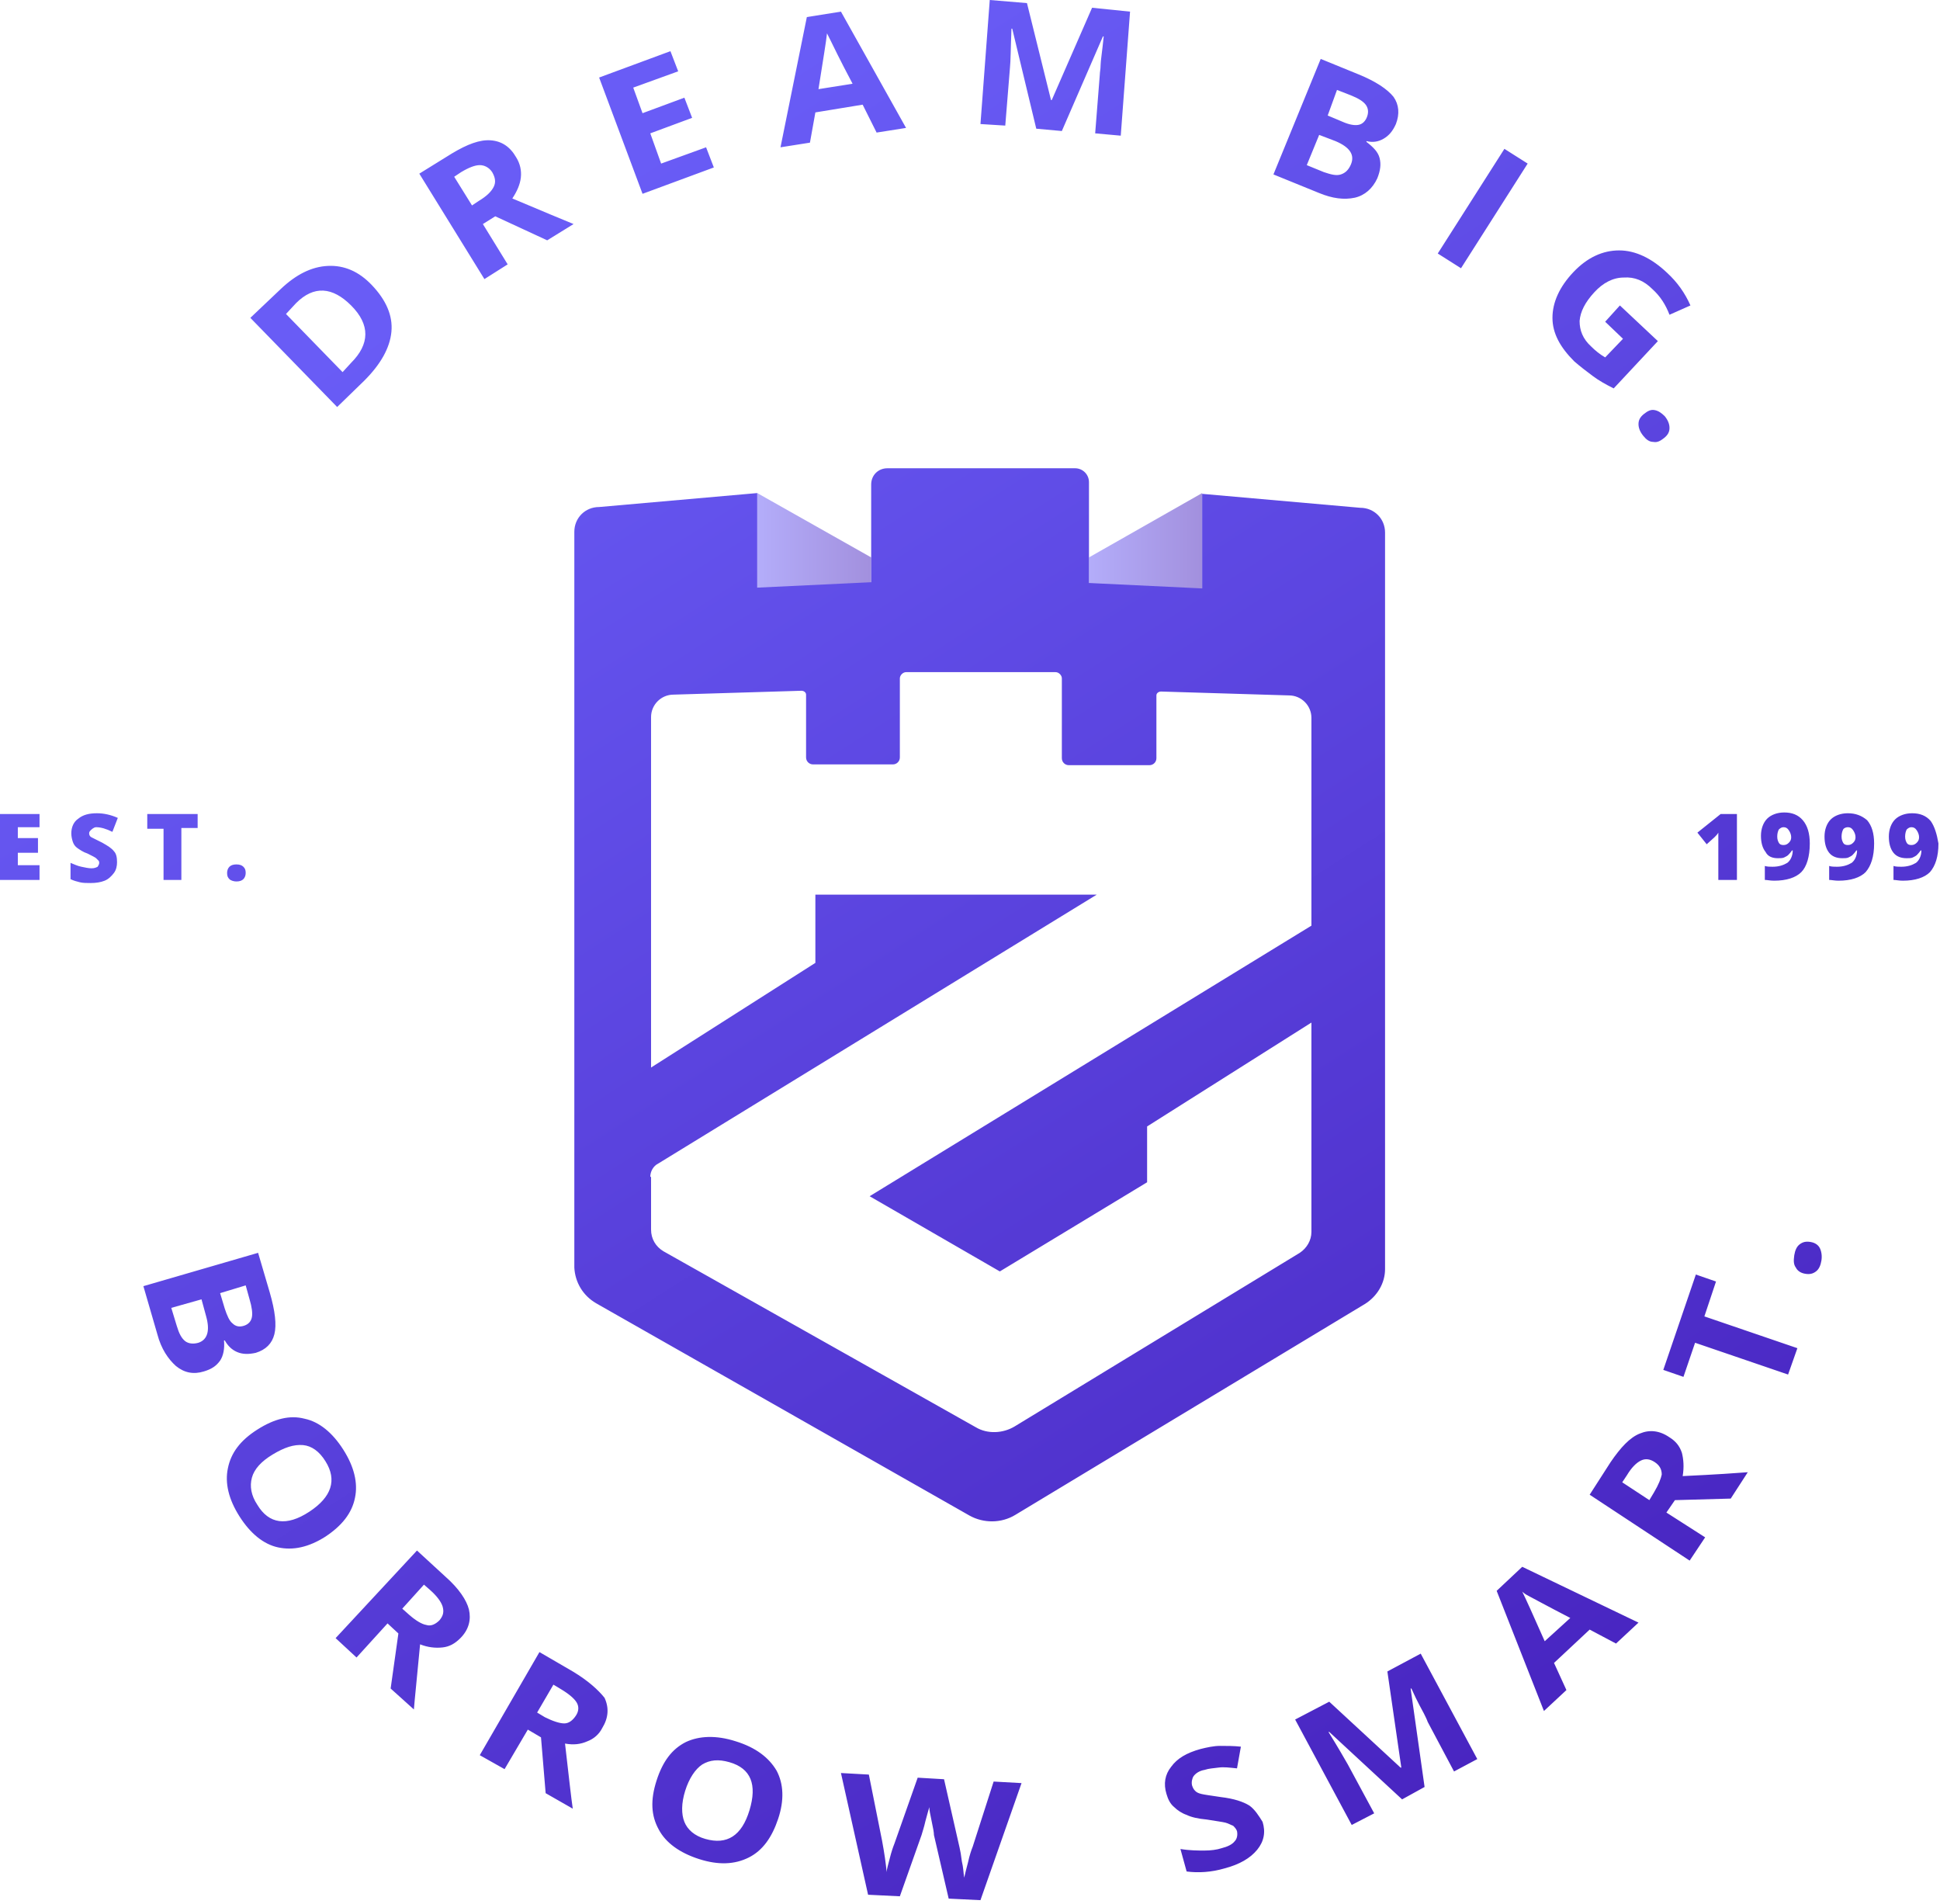 <?xml version="1.0" encoding="utf-8"?>
<!-- Generator: Adobe Illustrator 22.0.0, SVG Export Plug-In . SVG Version: 6.00 Build 0)  -->
<svg version="1.1" id="Layer_1" xmlns="http://www.w3.org/2000/svg" xmlns:xlink="http://www.w3.org/1999/xlink" x="0px" y="0px"
	 viewBox="0 0 250.3 245.6" style="enable-background:new 0 0 250.3 245.6;" xml:space="preserve">
<style type="text/css">
	.st0{opacity:0.5;fill:url(#SVGID_1_);}
	.st1{opacity:0.5;fill:url(#SVGID_2_);}
	.st2{fill:url(#SVGID_3_);}
</style>
<linearGradient id="SVGID_1_" gradientUnits="userSpaceOnUse" x1="97.738" y1="70.057" x2="112.406" y2="70.057">
	<stop  offset="0" style="stop-color:#695CF6"/>
	<stop  offset="1" style="stop-color:#4621BD"/>
</linearGradient>
<polygon class="st0" points="112.4,76.5 97.7,76.5 97.7,63.6 112.4,71.9 "/>
<linearGradient id="SVGID_2_" gradientUnits="userSpaceOnUse" x1="140.464" y1="70.057" x2="155.132" y2="70.057">
	<stop  offset="0" style="stop-color:#695CF6"/>
	<stop  offset="1" style="stop-color:#4621BD"/>
</linearGradient>
<polygon class="st1" points="140.5,76.5 155.1,76.5 155.1,63.6 140.5,71.9 "/>
<g>
	<g>
		<linearGradient id="SVGID_3_" gradientUnits="userSpaceOnUse" x1="68.305" y1="29.437" x2="202.904" y2="240.031">
			<stop  offset="0" style="stop-color:#695CF6"/>
			<stop  offset="1" style="stop-color:#4621BD"/>
		</linearGradient>
		<path class="st2" d="M76.9,168.1l48.2,27.4c1.8,1,4.1,1,5.9-0.1l45.1-27.2c1.6-1,2.6-2.7,2.6-4.5v-95c0-1.8-1.4-3.2-3.2-3.2
			l-20.4-1.8v12.2l-14.6-0.7V62.2c0-1-0.8-1.8-1.8-1.8h-24.2c-1.2,0-2.1,0.9-2.1,2.1v12.6l-14.7,0.7V63.6l-20.4,1.8
			c-1.8,0-3.2,1.4-3.2,3.2l0,94.9C74.2,165.4,75.2,167.1,76.9,168.1z M83.9,151.8c0-0.7,0.4-1.4,1-1.7l56.6-34.7h-36.3l0,8.8
			L84,137.7l0-35.6h0v-9.6c0-1.6,1.3-2.9,2.9-2.9l16.5-0.5c0.3,0,0.6,0.2,0.6,0.5v8.1c0,0.5,0.4,0.9,0.9,0.9h10.3
			c0.5,0,0.9-0.4,0.9-0.9V87.5c0-0.4,0.4-0.8,0.8-0.8h19.3c0.4,0,0.8,0.4,0.8,0.8v10.3c0,0.5,0.4,0.9,0.9,0.9h10.4
			c0.5,0,0.9-0.4,0.9-0.9v-8.1c0-0.3,0.3-0.5,0.6-0.5l16.5,0.5c1.6,0,2.9,1.3,2.9,2.9v6.1h0v20.7l-57,34.9l16.8,9.7l19-11.5v-7.2
			l21.2-13.4l0,27c0,1.1-0.6,2.1-1.5,2.7L130.9,184c-1.5,0.9-3.5,1-5,0.1l-40.3-22.7c-1-0.6-1.6-1.6-1.6-2.8V151.8z M30.6,174.4
			c0.7,0.3,1.5,0.3,2.4,0.1c1.3-0.4,2.1-1.2,2.4-2.4c0.3-1.2,0.1-3-0.6-5.4l-1.5-5.1l-14.8,4.3l1.8,6.2c0.5,1.9,1.4,3.2,2.4,4.1
			c1.1,0.9,2.3,1.1,3.6,0.7c1-0.3,1.6-0.7,2.1-1.4c0.4-0.6,0.6-1.5,0.5-2.6l0.1,0C29.4,173.6,29.9,174.1,30.6,174.4z M25.6,173.2
			c-0.7,0.2-1.3,0.1-1.7-0.2c-0.5-0.4-0.8-1-1.1-2l-0.7-2.3l3.9-1.1l0.6,2.2C27.1,171.6,26.8,172.8,25.6,173.2z M28.4,166.8l3.3-1
			l0.5,1.8c0.3,1,0.4,1.8,0.3,2.3c-0.1,0.5-0.4,0.9-1,1.1c-0.6,0.2-1.1,0.1-1.5-0.3c-0.4-0.3-0.7-1-1-1.9L28.4,166.8z M45.8,193.2
			c0.4-1.9-0.1-4-1.5-6.2c-1.4-2.2-3.1-3.6-5-4c-1.9-0.5-3.9,0-6.1,1.4c-2.2,1.4-3.4,3-3.8,5c-0.4,1.9,0.1,4,1.5,6.2
			c1.4,2.2,3.1,3.6,5,4c1.9,0.4,3.9,0,6.1-1.4C44.1,196.8,45.4,195.2,45.8,193.2z M39.9,195c-2.9,1.9-5.2,1.6-6.7-0.9
			c-0.8-1.2-1-2.4-0.7-3.5c0.3-1.1,1.2-2.1,2.7-3c1.5-0.9,2.7-1.3,3.9-1.2c1.1,0.1,2.1,0.8,2.9,2.1C43.5,190.9,42.8,193.1,39.9,195z
			 M57.5,203.4l-3.7-3.4l-10.5,11.3l2.7,2.5l4-4.4l1.4,1.3l-1,7.1l3,2.7c0.1-1.3,0.4-4.1,0.8-8.4c1,0.4,2,0.5,2.9,0.4
			c0.9-0.1,1.6-0.5,2.3-1.2c1.1-1.1,1.4-2.4,1.1-3.7C60.2,206.4,59.2,204.9,57.5,203.4z M56.7,209c-0.5,0.5-1.1,0.8-1.7,0.6
			c-0.6-0.1-1.4-0.6-2.2-1.3l-0.9-0.8l2.8-3.1l0.8,0.7c0.9,0.8,1.4,1.5,1.6,2.1C57.3,207.9,57.2,208.4,56.7,209z M73.9,215.6
			l-4.3-2.5l-7.7,13.3l3.2,1.8l3-5.1l1.7,1l0.6,7.2l3.5,2c-0.2-1.3-0.5-4.1-1-8.4c1.1,0.2,2,0.1,2.9-0.3c0.8-0.3,1.5-0.9,1.9-1.7
			c0.8-1.3,0.9-2.6,0.3-3.9C77.2,218,75.9,216.8,73.9,215.6z M74.3,221.3c-0.4,0.6-0.9,1-1.5,1c-0.6,0-1.5-0.3-2.5-0.8l-1-0.6
			l2.1-3.6l1,0.6c1,0.6,1.7,1.2,2,1.7C74.7,220.1,74.7,220.7,74.3,221.3z M94.9,224.6c-2.5-0.8-4.7-0.7-6.4,0.1
			c-1.8,0.9-3,2.5-3.8,5c-0.8,2.5-0.7,4.5,0.3,6.3c0.9,1.7,2.7,3,5.2,3.8c2.5,0.8,4.6,0.7,6.4-0.2c1.8-0.9,3-2.6,3.8-5
			c0.8-2.4,0.7-4.5-0.2-6.2C99.2,226.7,97.5,225.4,94.9,224.6z M96.7,233.5c-1,3.3-2.9,4.5-5.7,3.7c-1.4-0.4-2.3-1.2-2.7-2.2
			c-0.4-1-0.4-2.4,0.1-4c0.5-1.6,1.3-2.8,2.2-3.4c1-0.6,2.1-0.7,3.5-0.3C96.9,228.1,97.7,230.2,96.7,233.5z M125.5,238.2
			c-0.2,0.5-0.4,1.1-0.6,2c-0.2,0.8-0.4,1.5-0.5,2c-0.1-0.6-0.1-1.3-0.3-2.1c-0.1-0.8-0.2-1.4-0.3-1.8l-2-8.8l-3.4-0.2l-3,8.5
			c-0.2,0.5-0.4,1.1-0.6,1.9c-0.2,0.8-0.4,1.4-0.4,1.8c-0.1-1.1-0.3-2.5-0.6-4.1l-1.7-8.5l-3.6-0.2l3.5,15.7l4.1,0.2l2.8-7.9
			c0.1-0.4,0.3-0.9,0.5-1.8c0.2-0.8,0.4-1.4,0.5-1.8c0,0.3,0.1,0.9,0.3,1.8c0.2,0.9,0.3,1.5,0.3,1.8l1.9,8.2l4.1,0.2l5.3-15.1
			l-3.6-0.2L125.5,238.2z M161.2,232.9c-0.8-0.5-2-0.9-3.7-1.1c-1.3-0.2-2.1-0.3-2.5-0.4c-0.4-0.1-0.6-0.2-0.8-0.4
			c-0.2-0.2-0.3-0.4-0.4-0.7c-0.1-0.4,0-0.9,0.2-1.2c0.3-0.4,0.8-0.7,1.4-0.8c0.6-0.2,1.1-0.2,1.8-0.3s1.4,0,2.4,0.1l0.5-2.8
			c-0.9-0.1-1.8-0.1-2.7-0.1c-0.8,0-1.7,0.2-2.5,0.4c-1.8,0.5-3,1.2-3.8,2.3c-0.8,1-1,2.2-0.6,3.5c0.2,0.7,0.5,1.3,1,1.7
			c0.4,0.4,1,0.8,1.6,1c0.6,0.3,1.5,0.5,2.6,0.6c1.2,0.2,2,0.3,2.4,0.4c0.4,0.1,0.7,0.3,1,0.4c0.2,0.2,0.4,0.4,0.5,0.7
			c0.1,0.5,0,1-0.3,1.3c-0.3,0.4-0.9,0.7-1.7,0.9c-0.6,0.2-1.4,0.3-2.2,0.3c-0.8,0-1.9,0-3.1-0.2l0.8,2.9c1.5,0.2,3.2,0.1,4.9-0.4
			c1.9-0.5,3.3-1.3,4.2-2.4c0.9-1.1,1.1-2.3,0.7-3.6C162.4,234.2,161.9,233.4,161.2,232.9z M179,215.6l1.8,12.4l-0.1,0l-9.2-8.5
			l-4.4,2.3l7.3,13.6l2.9-1.5l-3.4-6.3c-0.4-0.7-1.2-2.1-2.5-4.2l0.1,0l9.4,8.7l2.9-1.6l-1.8-12.7l0.1,0c0.8,1.8,1.4,2.8,1.6,3.2
			c0.2,0.4,0.4,0.8,0.5,1.1l3.4,6.4l3-1.6l-7.3-13.6L179,215.6z M193.1,205.2l6.1,15.5l2.9-2.7l-1.6-3.5l4.6-4.3l3.4,1.8l2.9-2.7
			l-15-7.2L193.1,205.2z M197.3,205.9c0.4,0.2,2.2,1.2,5.3,2.8l-3.3,3c-1.5-3.4-2.5-5.6-2.9-6.4
			C196.6,205.5,196.9,205.7,197.3,205.9z M217,187.4c-0.3-0.9-0.8-1.5-1.6-2c-1.3-0.9-2.6-1-3.8-0.5c-1.3,0.5-2.5,1.8-3.8,3.7
			l-2.7,4.2l12.9,8.5l2-3l-5-3.2l1.1-1.6l7.2-0.2l2.2-3.4c-1.3,0.1-4.1,0.3-8.4,0.5C217.3,189.2,217.2,188.2,217,187.4z
			 M213.4,192.5l-0.6,1l-3.5-2.3l0.6-0.9c0.6-1,1.2-1.6,1.8-1.9c0.6-0.3,1.2-0.2,1.8,0.2c0.6,0.4,0.9,0.9,0.9,1.6
			C214.3,190.7,214,191.5,213.4,192.5z M221.4,165.3l-2.6-0.9l-4.2,12.3l2.6,0.9l1.5-4.4l12,4.1l1.2-3.4l-12-4.1L221.4,165.3z
			 M233.6,160.2c-0.6-0.1-1,0-1.4,0.3c-0.4,0.3-0.6,0.8-0.7,1.4c-0.1,0.7-0.1,1.2,0.2,1.6c0.2,0.4,0.6,0.7,1.2,0.8
			c0.6,0.1,1,0,1.4-0.3c0.4-0.3,0.6-0.8,0.7-1.4c0.1-0.6,0-1.2-0.2-1.6C234.6,160.6,234.2,160.3,233.6,160.2z M47,49.1
			c2.1-2.1,3.3-4.2,3.5-6.3c0.2-2.1-0.7-4.1-2.5-6c-1.7-1.8-3.6-2.6-5.7-2.5c-2.1,0.1-4.1,1.1-6.1,3L32.3,41l11.2,11.5L47,49.1z
			 M38.2,39.1c2.3-2.3,4.7-2.1,7.1,0.3c2.5,2.5,2.4,5,0,7.4L44.2,48l-7.3-7.5L38.2,39.1z M65.5,34.1l-3.2-5.2l1.6-1l6.7,3.1l3.4-2.1
			c-1.2-0.5-3.9-1.6-7.9-3.3c0.6-0.9,1-1.8,1.1-2.7c0.1-0.9-0.1-1.8-0.6-2.6c-0.8-1.4-1.9-2.1-3.3-2.2c-1.4-0.1-3,0.5-5,1.7
			l-4.2,2.6L62.5,36L65.5,34.1z M60.9,26.5l-2.3-3.7l0.9-0.6c1-0.6,1.8-0.9,2.4-0.9c0.6,0,1.2,0.3,1.6,0.9c0.4,0.7,0.5,1.3,0.2,1.9
			c-0.3,0.6-0.9,1.2-1.9,1.8L60.9,26.5z M92.1,21.6l-1-2.6l-5.8,2.1l-1.4-3.9l5.4-2l-1-2.6l-5.4,2l-1.2-3.3l5.8-2.1l-1-2.6l-9.2,3.4
			L82.9,25L92.1,21.6z M105.2,14.5l6.1-1l1.8,3.6l3.8-0.6l-8.4-15l-4.4,0.7L100.7,19l3.8-0.6L105.2,14.5z M106.7,4.3
			c0.1,0.2,0.3,0.6,0.5,1c0.2,0.4,1.1,2.3,2.8,5.5l-4.4,0.7C106.2,7.7,106.6,5.3,106.7,4.3z M130.3,8.8c0.1-0.9,0.1-2.6,0.2-5.1
			l0.1,0l3.1,12.9l3.3,0.3l5.3-12.2l0.1,0c-0.2,2-0.4,3.2-0.4,3.7c0,0.5-0.1,0.9-0.1,1.2l-0.6,7.6l3.3,0.3l1.2-16L140.9,1l-5.2,11.9
			l-0.1,0l-3.1-12.5L127.7,0l-1.2,16l3.2,0.2L130.3,8.8z M174.8,25.5c1.3-0.3,2.3-1.2,2.9-2.5c0.4-1,0.5-1.8,0.3-2.6
			c-0.2-0.8-0.8-1.4-1.7-2.1l0-0.1c0.8,0.2,1.5,0.1,2.2-0.3c0.7-0.4,1.2-1,1.6-1.9c0.5-1.3,0.4-2.5-0.3-3.5c-0.8-1-2.3-2-4.5-2.9
			l-4.9-2l-6.1,14.9l5.9,2.4C171.9,25.6,173.4,25.8,174.8,25.5z M172.5,11.6l1.8,0.7c1,0.4,1.6,0.8,1.9,1.2c0.3,0.4,0.4,0.9,0.2,1.5
			c-0.2,0.6-0.6,1-1.1,1.1c-0.5,0.1-1.2,0-2.1-0.4l-1.9-0.8L172.5,11.6z M170.2,17.4l2.1,0.8c1.9,0.8,2.5,1.8,2,3
			c-0.3,0.7-0.7,1.1-1.3,1.3c-0.6,0.2-1.3,0-2.2-0.3l-2.2-0.9L170.2,17.4z M197.1,21.1l-3-1.9l-8.6,13.5l3,1.9L197.1,21.1z
			 M205.5,48.5c0.8,0.6,1.7,1.1,2.7,1.6l5.7-6.1l-4.9-4.6l-1.9,2.1l2.3,2.2l-2.3,2.4c-0.7-0.4-1.3-0.9-1.8-1.4
			c-1.1-1-1.5-2.1-1.5-3.3c0.1-1.2,0.7-2.4,1.9-3.7c1.1-1.2,2.4-1.9,3.8-1.9c1.4-0.1,2.6,0.4,3.7,1.5c1,0.9,1.7,2,2.2,3.3l2.7-1.2
			c-0.7-1.6-1.7-3-3-4.2c-2-1.9-4.1-2.9-6.2-2.9c-2.1,0-4.1,0.9-5.9,2.8c-1.8,1.9-2.7,3.9-2.7,5.9c0,2,1,3.8,2.8,5.6
			C203.9,47.3,204.7,47.9,205.5,48.5z M213.5,52.9c-0.5-0.1-0.9,0.1-1.4,0.5c-0.5,0.4-0.7,0.8-0.7,1.3c0,0.5,0.2,1,0.6,1.5
			c0.4,0.5,0.8,0.8,1.3,0.8c0.5,0.1,0.9-0.1,1.4-0.5c0.5-0.4,0.7-0.8,0.7-1.3c0-0.5-0.2-1-0.6-1.5C214.4,53.3,214,53,213.5,52.9z
			 M221.2,108c0.2-0.2,0.4-0.4,0.5-0.6c0,0.5,0,1,0,1.5v4.6h2.4V105h-2.1l-3,2.4l1.2,1.5L221.2,108z M229.4,110.7
			c0.3,0,0.6,0,0.8-0.1s0.4-0.2,0.5-0.3c0.1-0.1,0.3-0.3,0.5-0.6h0.1c0,0.7-0.3,1.3-0.7,1.6c-0.5,0.3-1.1,0.5-1.9,0.5
			c-0.3,0-0.7,0-1-0.1v1.8c0.3,0,0.7,0.1,1.2,0.1c1.6,0,2.8-0.4,3.5-1.1s1.1-2,1.1-3.7c0-1.3-0.3-2.3-0.9-3c-0.6-0.7-1.4-1-2.4-1
			c-0.9,0-1.7,0.3-2.2,0.8c-0.5,0.5-0.8,1.3-0.8,2.2c0,0.9,0.2,1.6,0.6,2.1C228.1,110.5,228.7,110.7,229.4,110.7z M229.5,107
			c0.2-0.2,0.4-0.3,0.6-0.3c0.3,0,0.5,0.1,0.7,0.4c0.2,0.3,0.3,0.6,0.3,0.9c0,0.3-0.1,0.5-0.3,0.7c-0.2,0.2-0.4,0.3-0.7,0.3
			c-0.3,0-0.5-0.1-0.6-0.3c-0.1-0.2-0.2-0.4-0.2-0.8C229.3,107.5,229.4,107.2,229.5,107z M238.4,104.9c-0.9,0-1.7,0.3-2.2,0.8
			c-0.5,0.5-0.8,1.3-0.8,2.2c0,0.9,0.2,1.6,0.6,2.1c0.4,0.5,1,0.7,1.7,0.7c0.3,0,0.6,0,0.8-0.1s0.4-0.2,0.5-0.3s0.3-0.3,0.5-0.6h0.1
			c0,0.7-0.3,1.3-0.7,1.6c-0.5,0.3-1.1,0.5-1.9,0.5c-0.3,0-0.7,0-1-0.1v1.8c0.3,0,0.7,0.1,1.2,0.1c1.6,0,2.8-0.4,3.5-1.1
			c0.7-0.8,1.1-2,1.1-3.7c0-1.3-0.3-2.3-0.9-3C240.2,105.2,239.4,104.9,238.4,104.9z M239.1,108.7c-0.2,0.2-0.4,0.3-0.7,0.3
			c-0.3,0-0.5-0.1-0.6-0.3c-0.1-0.2-0.2-0.4-0.2-0.8c0-0.4,0.1-0.7,0.2-0.9s0.4-0.3,0.6-0.3c0.3,0,0.5,0.1,0.7,0.4
			c0.2,0.3,0.3,0.6,0.3,0.9C239.4,108.3,239.3,108.5,239.1,108.7z M249.1,105.9c-0.6-0.7-1.4-1-2.4-1c-0.9,0-1.7,0.3-2.2,0.8
			c-0.5,0.5-0.8,1.3-0.8,2.2c0,0.9,0.2,1.6,0.6,2.1c0.4,0.5,1,0.7,1.7,0.7c0.3,0,0.6,0,0.8-0.1s0.4-0.2,0.5-0.3s0.3-0.3,0.5-0.6h0.1
			c0,0.7-0.3,1.3-0.7,1.6c-0.5,0.3-1.1,0.5-1.9,0.5c-0.3,0-0.7,0-1-0.1v1.8c0.3,0,0.7,0.1,1.2,0.1c1.6,0,2.8-0.4,3.5-1.1
			c0.7-0.8,1.1-2,1.1-3.7C249.9,107.6,249.6,106.6,249.1,105.9z M247.3,108.7c-0.2,0.2-0.4,0.3-0.7,0.3c-0.3,0-0.5-0.1-0.6-0.3
			c-0.1-0.2-0.2-0.4-0.2-0.8c0-0.4,0.1-0.7,0.2-0.9c0.2-0.2,0.4-0.3,0.6-0.3c0.3,0,0.5,0.1,0.7,0.4c0.2,0.3,0.3,0.6,0.3,0.9
			C247.6,108.3,247.5,108.5,247.3,108.7z M0,113.5h5.1v-1.9H2.3V110h2.6v-1.9H2.3v-1.4h2.8V105H0V113.5z M12.4,106.7
			c0.6,0,1.3,0.2,2.1,0.6l0.7-1.8c-0.9-0.4-1.8-0.6-2.7-0.6c-1,0-1.8,0.2-2.4,0.7c-0.6,0.4-0.9,1.1-0.9,1.9c0,0.4,0.1,0.8,0.2,1.1
			c0.1,0.3,0.3,0.6,0.6,0.8c0.3,0.2,0.7,0.5,1.3,0.7c0.6,0.3,1,0.5,1.1,0.6c0.1,0.1,0.2,0.2,0.3,0.3c0.1,0.1,0.1,0.2,0.1,0.3
			c0,0.2-0.1,0.3-0.2,0.5c-0.2,0.1-0.4,0.2-0.8,0.2c-0.4,0-0.8-0.1-1.3-0.2c-0.5-0.1-0.9-0.3-1.4-0.5v2.1c0.4,0.2,0.8,0.3,1.2,0.4
			c0.4,0.1,0.9,0.1,1.4,0.1c0.7,0,1.3-0.1,1.8-0.3c0.5-0.2,0.9-0.6,1.2-1c0.3-0.4,0.4-0.9,0.4-1.4c0-0.6-0.1-1.1-0.4-1.4
			c-0.3-0.4-0.8-0.7-1.5-1.1c-0.8-0.4-1.2-0.6-1.4-0.7c-0.2-0.1-0.3-0.3-0.3-0.5c0-0.2,0.1-0.3,0.2-0.4S12.1,106.7,12.4,106.7z
			 M21.1,113.5h2.3v-6.7h2.1V105H19v1.9h2.1V113.5z M30.5,113.7c0.4,0,0.7-0.1,0.9-0.3c0.2-0.2,0.3-0.5,0.3-0.8
			c0-0.4-0.1-0.6-0.3-0.8c-0.2-0.2-0.5-0.3-0.9-0.3c-0.4,0-0.7,0.1-0.9,0.3c-0.2,0.2-0.3,0.5-0.3,0.8c0,0.4,0.1,0.6,0.3,0.8
			C29.8,113.6,30.2,113.7,30.5,113.7z"/>
	</g>
</g>
</svg>
